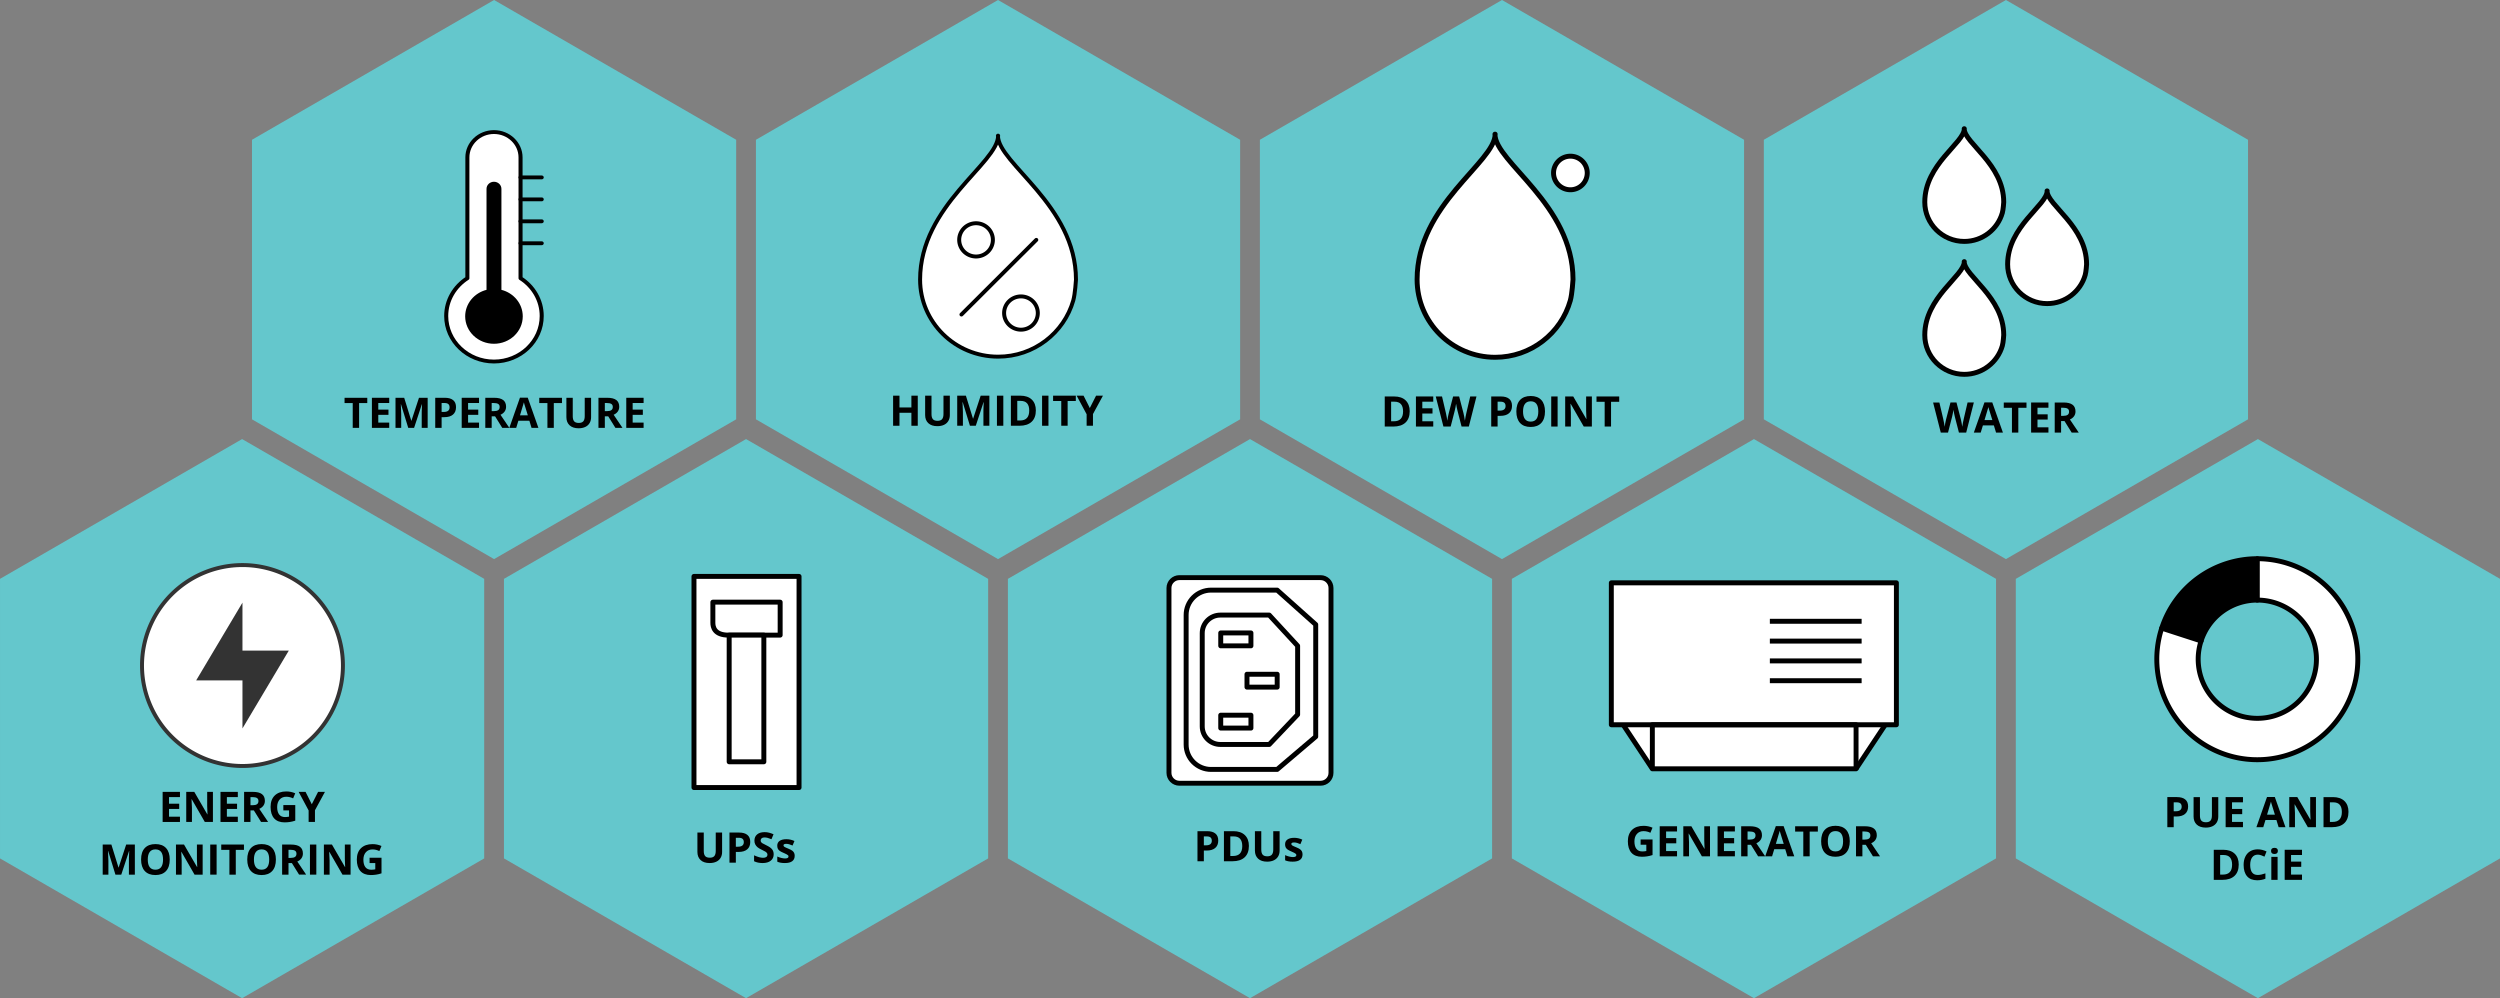 <?xml version="1.0" encoding="UTF-8" standalone="no"?>
<!-- Created with Inkscape (http://www.inkscape.org/) -->

<svg
   xmlns:dc="http://purl.org/dc/elements/1.1/"
   xmlns:cc="http://creativecommons.org/ns#"
   xmlns:rdf="http://www.w3.org/1999/02/22-rdf-syntax-ns#"
   xmlns:svg="http://www.w3.org/2000/svg"
   xmlns="http://www.w3.org/2000/svg"
   xmlns:xlink="http://www.w3.org/1999/xlink"
   xmlns:sodipodi="http://sodipodi.sourceforge.net/DTD/sodipodi-0.dtd"
   xmlns:inkscape="http://www.inkscape.org/namespaces/inkscape"
   width="1339.398mm"
   height="534.786mm"
   viewBox="0 0 1339.397 534.786"
   version="1.1"
   id="svg8"
   inkscape:version="0.92.5 (2060ec1f9f, 2020-04-08)"
   sodipodi:docname="popular-sensors.svg">
  <rect x="0" y="0" width="1339.397" height="534.786" fill="#808080" stroke="none"/>
  <defs
     id="defs2">
        
        
        
    
        
        
    
            
        
            
        
            
        
            
        </defs>
  <sodipodi:namedview
     id="base"
     pagecolor="#ffffff"
     bordercolor="#666666"
     borderopacity="1.0"
     inkscape:pageopacity="0.0"
     inkscape:pageshadow="2"
     inkscape:zoom="0.49497474"
     inkscape:cx="2189.2927"
     inkscape:cy="755.92119"
     inkscape:document-units="mm"
     inkscape:current-layer="layer1"
     showgrid="false"
     inkscape:window-width="2800"
     inkscape:window-height="1672"
     inkscape:window-x="80"
     inkscape:window-y="54"
     inkscape:window-maximized="1" />
  <g
     inkscape:label="Layer 1"
     inkscape:groupmode="layer"
     id="layer1"
     transform="translate(653.824,-126.201)">
    <a
       id="a3344"
       xlink:href="/monitoring/environmental/temperature">
      <g
         id="g3252">
        <path
           inkscape:connector-curvature="0"
           id="path1134"
           d="m -259.413,350.86 -129.706,74.886 -129.706,-74.886 V 201.088 l 129.706,-74.886 129.706,74.886 z"
           style="opacity:1;fill:#64c7cc;fill-opacity:1;stroke:none;stroke-width:2.117;stroke-linecap:round;stroke-linejoin:round;stroke-miterlimit:4;stroke-dasharray:none;stroke-dashoffset:0;stroke-opacity:1;paint-order:normal" />
        <g
           id="g3165"
           transform="translate(-1.250228e-5,-17.173)">
          <g
             style="stroke-width:0.694;stroke-miterlimit:1.5;stroke-dasharray:none"
             transform="matrix(3.124,0,0,2.977,-801.361,-2927.03)"
             id="g2954">
            <path
               id="path6631"
               style="clip-rule:evenodd;fill:#ffffff;fill-opacity:1;fill-rule:evenodd;stroke:#000000;stroke-width:0.694;stroke-linecap:round;stroke-linejoin:round;stroke-miterlimit:1.5;stroke-dasharray:none"
               d="m 127.382,1081.446 v -21.745 c 0,-2.517 2.043,-4.559 4.559,-4.559 2.516,0 4.559,2.043 4.559,4.559 v 21.745 c 2.189,1.471 3.63,3.97 3.63,6.802 0,4.52 -3.67,8.19 -8.19,8.19 -4.52,0 -8.19,-3.67 -8.19,-8.19 0,-2.833 1.441,-5.331 3.63,-6.802 z"
               inkscape:connector-curvature="0" />
            <path
               id="path6629"
               d="m 130.663,1083.536 v -18.173 c 0,-0.705 0.573,-1.278 1.278,-1.278 0.705,0 1.278,0.573 1.278,1.278 v 18.173 c 2.106,0.564 3.659,2.487 3.659,4.77 0,2.725 -2.212,4.937 -4.937,4.937 -2.725,0 -4.937,-2.212 -4.937,-4.937 0,-2.283 1.553,-4.206 3.659,-4.77 z"
               style="clip-rule:evenodd;fill-rule:evenodd;stroke-width:0.694;stroke-linecap:round;stroke-linejoin:round;stroke-miterlimit:1.5;stroke-dasharray:none"
               inkscape:connector-curvature="0" />
            <path
               id="path6633"
               style="clip-rule:evenodd;fill:none;fill-rule:evenodd;stroke:#000000;stroke-width:0.694;stroke-linecap:round;stroke-linejoin:round;stroke-miterlimit:1.5;stroke-dasharray:none"
               d="m 136.501,1063.304 h 3.63"
               inkscape:connector-curvature="0" />
            <path
               inkscape:connector-curvature="0"
               d="m 136.501,1067.254 h 3.63"
               style="clip-rule:evenodd;fill:none;fill-rule:evenodd;stroke:#000000;stroke-width:0.694;stroke-linecap:round;stroke-linejoin:round;stroke-miterlimit:1.5;stroke-dasharray:none"
               id="path6635" />
            <path
               inkscape:connector-curvature="0"
               d="m 136.501,1071.203 h 3.63"
               style="clip-rule:evenodd;fill:none;fill-rule:evenodd;stroke:#000000;stroke-width:0.694;stroke-linecap:round;stroke-linejoin:round;stroke-miterlimit:1.5;stroke-dasharray:none"
               id="path6639" />
            <path
               inkscape:connector-curvature="0"
               d="m 136.501,1075.153 h 3.63"
               style="clip-rule:evenodd;fill:none;fill-rule:evenodd;stroke:#000000;stroke-width:0.694;stroke-linecap:round;stroke-linejoin:round;stroke-miterlimit:1.5;stroke-dasharray:none"
               id="path6643" />
          </g>
          <g
             aria-label="TEMPERATURE"
             style="font-style:normal;font-variant:normal;font-weight:bold;font-stretch:normal;font-size:7.056px;line-height:1.25;font-family:'Open Sans';-inkscape-font-specification:'Open Sans Bold';letter-spacing:0px;word-spacing:0px;fill:#000000;fill-opacity:1;stroke:none;stroke-width:0.265"
             id="text3006">
            <path
               d="m -461.433,372.609 h -3.418 v -13.273 h -4.377 v -2.844 h 12.171 v 2.844 h -4.377 z"
               style="font-size:22.578px;stroke-width:0.265"
               id="path7159" />
            <path
               d="m -445.294,372.609 h -9.282 v -16.118 h 9.282 v 2.8 h -5.865 v 3.539 h 5.457 v 2.8 h -5.457 v 4.156 h 5.865 z"
               style="font-size:22.578px;stroke-width:0.265"
               id="path7161" />
            <path
               d="m -435.107,372.609 -3.881,-12.645 h -0.099 q 0.209,3.859 0.209,5.148 v 7.497 h -3.054 v -16.118 h 4.652 l 3.814,12.325 h 0.066 l 4.046,-12.325 h 4.652 v 16.118 h -3.186 v -7.629 q 0,-0.54 0.011,-1.246 0.022,-0.706 0.154,-3.748 h -0.099 l -4.156,12.623 z"
               style="font-size:22.578px;stroke-width:0.265"
               id="path7163" />
            <path
               d="m -417.226,364.076 h 1.124 q 1.576,0 2.359,-0.617 0.783,-0.628 0.783,-1.819 0,-1.202 -0.661,-1.775 -0.65,-0.573 -2.051,-0.573 h -1.554 z m 7.717,-2.558 q 0,2.602 -1.632,3.98 -1.621,1.378 -4.619,1.378 h -1.466 v 5.733 h -3.418 v -16.118 h 5.148 q 2.932,0 4.454,1.268 1.532,1.257 1.532,3.759 z"
               style="font-size:22.578px;stroke-width:0.265"
               id="path7165" />
            <path
               d="m -397.184,372.609 h -9.282 v -16.118 h 9.282 v 2.8 h -5.865 v 3.539 h 5.457 v 2.8 h -5.457 v 4.156 h 5.865 z"
               style="font-size:22.578px;stroke-width:0.265"
               id="path7167" />
            <path
               d="m -390.404,363.646 h 1.102 q 1.621,0 2.392,-0.54 0.772,-0.54 0.772,-1.698 0,-1.147 -0.794,-1.632 -0.783,-0.485 -2.436,-0.485 h -1.036 z m 0,2.778 v 6.185 h -3.418 v -16.118 h 4.696 q 3.285,0 4.862,1.202 1.576,1.191 1.576,3.627 0,1.422 -0.783,2.536 -0.783,1.102 -2.216,1.731 3.638,5.435 4.74,7.022 h -3.792 l -3.847,-6.185 z"
               style="font-size:22.578px;stroke-width:0.265"
               id="path7169" />
            <path
               d="m -369.049,372.609 -1.169,-3.836 h -5.876 l -1.169,3.836 h -3.682 l 5.689,-16.184 h 4.178 l 5.711,16.184 z m -1.984,-6.703 q -1.621,-5.214 -1.83,-5.898 -0.198,-0.684 -0.287,-1.08 -0.364,1.411 -2.084,6.978 z"
               style="font-size:22.578px;stroke-width:0.265"
               id="path7171" />
            <path
               d="m -357.121,372.609 h -3.418 v -13.273 h -4.377 v -2.844 h 12.171 v 2.844 h -4.377 z"
               style="font-size:22.578px;stroke-width:0.265"
               id="path7173" />
            <path
               d="m -337.145,356.491 v 10.429 q 0,1.786 -0.805,3.131 -0.794,1.345 -2.304,2.062 -1.51,0.717 -3.572,0.717 -3.109,0 -4.829,-1.587 -1.72,-1.599 -1.72,-4.366 v -10.385 h 3.407 v 9.867 q 0,1.863 0.75,2.734 0.75,0.871 2.48,0.871 1.676,0 2.425,-0.871 0.761,-0.882 0.761,-2.756 v -9.845 z"
               style="font-size:22.578px;stroke-width:0.265"
               id="path7175" />
            <path
               d="m -329.781,363.646 h 1.102 q 1.621,0 2.392,-0.54 0.772,-0.54 0.772,-1.698 0,-1.147 -0.794,-1.632 -0.783,-0.485 -2.436,-0.485 h -1.036 z m 0,2.778 v 6.185 h -3.418 v -16.118 h 4.696 q 3.285,0 4.862,1.202 1.576,1.191 1.576,3.627 0,1.422 -0.783,2.536 -0.783,1.102 -2.216,1.731 3.638,5.435 4.74,7.022 h -3.792 l -3.847,-6.185 z"
               style="font-size:22.578px;stroke-width:0.265"
               id="path7177" />
            <path
               d="m -309.011,372.609 h -9.282 v -16.118 h 9.282 v 2.8 h -5.865 v 3.539 h 5.457 v 2.8 h -5.457 v 4.156 h 5.865 z"
               style="font-size:22.578px;stroke-width:0.265"
               id="path7179" />
          </g>
        </g>
      </g>
    </a>
    <a
       id="a7061"
       xlink:href="/monitoring/environmental/humidity">
      <g
         id="g3263">
        <path
           id="path1134-6"
           d="M 10.583,350.86 -119.123,425.746 -248.829,350.86 V 201.088 l 129.706,-74.886 129.706,74.886 z"
           style="opacity:1;fill:#64c7cc;fill-opacity:1;stroke:none;stroke-width:2.117;stroke-linecap:round;stroke-linejoin:round;stroke-miterlimit:4;stroke-dasharray:none;stroke-dashoffset:0;stroke-opacity:1;paint-order:normal"
           inkscape:connector-curvature="0" />
        <g
           id="g3174"
           transform="translate(-5.7727162e-6,-18.306)">
          <g
             style="stroke-width:0.362"
             inkscape:transform-center-y="410.48738"
             inkscape:transform-center-x="-98.010013"
             transform="matrix(2.778,0,0,2.743,4.361,-2557.203)"
             id="g2960">
            <path
               inkscape:connector-curvature="0"
               d="m -29.417,1039.559 c 0,0 -0.159,2.784 -0.525,4.082 -1.781,6.326 -7.597,10.968 -14.489,10.968 -8.306,0 -15.05,-6.744 -15.05,-15.05 0.001,-14.534 15.057,-22.706 15.05,-28.115 h -0.036 c -0.007,5.408 15.049,13.581 15.05,28.115 z"
               style="clip-rule:evenodd;fill:#ffffff;fill-opacity:1;fill-rule:evenodd;stroke:#000000;stroke-width:0.767;stroke-linecap:round;stroke-linejoin:round;stroke-miterlimit:1.5;stroke-dasharray:none"
               id="path7326" />
            <path
               inkscape:connector-curvature="0"
               d="m -51.505,1046.38 14.436,-14.581"
               style="clip-rule:evenodd;fill:none;fill-rule:evenodd;stroke:#000000;stroke-width:0.767;stroke-linecap:round;stroke-linejoin:round;stroke-miterlimit:1.5;stroke-dasharray:none"
               id="path7316" />
            <path
               style="clip-rule:evenodd;fill:none;fill-rule:evenodd;stroke:#000000;stroke-width:0.767;stroke-linecap:round;stroke-linejoin:round;stroke-miterlimit:1.5;stroke-dasharray:none"
               d="m -45.442,1031.799 a 3.248,3.248 0 0 1 -3.248,3.248 3.248,3.248 0 0 1 -3.248,-3.248 3.248,3.248 0 0 1 3.248,-3.248 3.248,3.248 0 0 1 3.248,3.248 z"
               id="circle7318" />
            <path
               style="clip-rule:evenodd;fill:none;fill-rule:evenodd;stroke:#000000;stroke-width:0.767;stroke-linecap:round;stroke-linejoin:round;stroke-miterlimit:1.5;stroke-dasharray:none"
               d="m -36.78,1046.091 a 3.248,3.248 0 0 1 -3.248,3.248 3.248,3.248 0 0 1 -3.248,-3.248 3.248,3.248 0 0 1 3.248,-3.248 3.248,3.248 0 0 1 3.248,3.248 z"
               id="circle7322" />
          </g>
          <g
             aria-label="HUMIDITY"
             style="font-style:normal;font-variant:normal;font-weight:bold;font-stretch:normal;font-size:7.056px;line-height:1.25;font-family:'Open Sans';-inkscape-font-specification:'Open Sans Bold';letter-spacing:0px;word-spacing:0px;fill:#000000;fill-opacity:1;stroke:none;stroke-width:0.265"
             id="text3006-0">
            <path
               d="m -162.129,372.609 h -3.407 v -6.956 h -6.383 v 6.956 h -3.418 v -16.118 h 3.418 v 6.317 h 6.383 v -6.317 h 3.407 z"
               style="font-size:22.578px;stroke-width:0.265"
               id="path7184" />
            <path
               d="m -144.942,356.491 v 10.429 q 0,1.786 -0.805,3.131 -0.794,1.345 -2.304,2.062 -1.51,0.717 -3.572,0.717 -3.109,0 -4.829,-1.587 -1.72,-1.599 -1.72,-4.366 v -10.385 h 3.407 v 9.867 q 0,1.863 0.75,2.734 0.75,0.871 2.48,0.871 1.676,0 2.425,-0.871 0.761,-0.882 0.761,-2.756 v -9.845 z"
               style="font-size:22.578px;stroke-width:0.265"
               id="path7186" />
            <path
               d="m -134.171,372.609 -3.881,-12.645 h -0.099 q 0.209,3.859 0.209,5.148 v 7.497 h -3.054 v -16.118 h 4.652 l 3.814,12.325 h 0.066 l 4.046,-12.325 h 4.652 v 16.118 h -3.186 v -7.629 q 0,-0.54 0.011,-1.246 0.022,-0.706 0.154,-3.748 h -0.099 l -4.156,12.623 z"
               style="font-size:22.578px;stroke-width:0.265"
               id="path7188" />
            <path
               d="m -119.707,372.609 v -16.118 h 3.418 v 16.118 z"
               style="font-size:22.578px;stroke-width:0.265"
               id="path7190" />
            <path
               d="m -98.86,364.395 q 0,3.98 -2.271,6.096 -2.26,2.117 -6.537,2.117 h -4.564 v -16.118 h 5.06 q 3.947,0 6.13,2.084 2.183,2.084 2.183,5.821 z m -3.55,0.088 q 0,-5.192 -4.586,-5.192 h -1.819 v 10.495 h 1.466 q 4.939,0 4.939,-5.303 z"
               style="font-size:22.578px;stroke-width:0.265"
               id="path7192" />
            <path
               d="m -95.52,372.609 v -16.118 h 3.418 v 16.118 z"
               style="font-size:22.578px;stroke-width:0.265"
               id="path7194" />
            <path
               d="m -81.828,372.609 h -3.418 v -13.273 h -4.377 v -2.844 h 12.171 v 2.844 h -4.377 z"
               style="font-size:22.578px;stroke-width:0.265"
               id="path7196" />
            <path
               d="m -69.955,363.128 3.362,-6.637 h 3.682 l -5.347,9.845 v 6.273 h -3.395 v -6.163 l -5.347,-9.955 h 3.704 z"
               style="font-size:22.578px;stroke-width:0.265"
               id="path7198" />
          </g>
        </g>
      </g>
    </a>
    <a
       id="a7073"
       xlink:href="/monitoring/environmental/dewpoint">
      <g
         id="g3272">
        <path
           id="path1134-6-4"
           d="M 280.579,350.86 150.873,425.746 21.167,350.86 V 201.088 l 129.706,-74.886 129.706,74.886 z"
           style="opacity:1;fill:#64c7cc;fill-opacity:1;stroke:none;stroke-width:2.117;stroke-linecap:round;stroke-linejoin:round;stroke-miterlimit:4;stroke-dasharray:none;stroke-dashoffset:0;stroke-opacity:1;paint-order:normal"
           inkscape:connector-curvature="0" />
        <g
           id="g3181"
           transform="translate(1.9850276e-6,-17.879)">
          <g
             style="fill:#ffffff;fill-opacity:1;stroke-width:0.661"
             transform="matrix(1.516,0,0,1.511,498.747,-1312.633)"
             id="g2964">
            <path
               style="clip-rule:evenodd;fill:#ffffff;fill-opacity:1;fill-rule:evenodd;stroke:#000000;stroke-width:1.748px;stroke-linecap:round;stroke-linejoin:round;stroke-miterlimit:1.5"
               d="m -199.336,1025.404 a 5.953,5.953 0 0 1 -5.953,5.953 5.953,5.953 0 0 1 -5.953,-5.953 5.953,5.953 0 0 1 5.953,-5.953 5.953,5.953 0 0 1 5.953,5.953 z"
               id="circle1253" />
            <path
               id="path1257"
               style="clip-rule:evenodd;fill:#ffffff;fill-opacity:1;fill-rule:evenodd;stroke:#000000;stroke-width:1.748px;stroke-linecap:round;stroke-linejoin:round;stroke-miterlimit:1.5"
               d="m -204.364,1063.173 c 0,0 -0.292,5.101 -0.962,7.481 -3.264,11.594 -13.923,20.102 -26.555,20.102 -15.223,0 -27.583,-12.36 -27.583,-27.583 0.002,-26.637 27.596,-41.615 27.583,-51.528 h -0.066 c -0.013,9.912 27.581,24.891 27.583,51.528 z"
               inkscape:connector-curvature="0" />
          </g>
          <g
             aria-label="DEW POINT"
             style="font-style:normal;font-variant:normal;font-weight:bold;font-stretch:normal;font-size:7.056px;line-height:1.25;font-family:'Open Sans';-inkscape-font-specification:'Open Sans Bold';letter-spacing:0px;word-spacing:0px;fill:#000000;fill-opacity:1;stroke:none;stroke-width:0.265"
             id="text3006-0-3">
            <path
               d="m 101.435,364.395 q 0,3.98 -2.271,6.096 -2.26,2.117 -6.537,2.117 h -4.564 v -16.118 h 5.06 q 3.947,0 6.13,2.084 2.183,2.084 2.183,5.821 z m -3.55,0.088 q 0,-5.192 -4.586,-5.192 h -1.819 v 10.495 h 1.466 q 4.939,0 4.939,-5.303 z"
               style="font-size:22.578px;stroke-width:0.265"
               id="path7202" />
            <path
               d="m 114.057,372.609 h -9.282 v -16.118 h 9.282 v 2.8 h -5.865 v 3.539 h 5.457 v 2.8 h -5.457 v 4.156 h 5.865 z"
               style="font-size:22.578px;stroke-width:0.265"
               id="path7204" />
            <path
               d="m 133.118,372.609 h -3.892 l -2.183,-8.467 q -0.121,-0.452 -0.419,-1.863 -0.287,-1.422 -0.331,-1.907 -0.066,0.595 -0.331,1.918 -0.265,1.312 -0.408,1.874 l -2.172,8.445 h -3.881 l -4.112,-16.118 h 3.362 l 2.062,8.797 q 0.54,2.436 0.783,4.222 0.066,-0.628 0.298,-1.94 0.243,-1.323 0.452,-2.051 l 2.348,-9.029 h 3.23 l 2.348,9.029 q 0.154,0.606 0.386,1.852 0.232,1.246 0.353,2.139 0.11,-0.86 0.353,-2.139 0.243,-1.29 0.441,-2.084 l 2.051,-8.797 h 3.362 z"
               style="font-size:22.578px;stroke-width:0.265"
               id="path7206" />
            <path
               d="m 148.53,364.076 h 1.124 q 1.576,0 2.359,-0.617 0.783,-0.628 0.783,-1.819 0,-1.202 -0.661,-1.775 -0.65,-0.573 -2.051,-0.573 h -1.554 z m 7.717,-2.558 q 0,2.602 -1.632,3.98 -1.621,1.378 -4.619,1.378 h -1.466 v 5.733 h -3.418 v -16.118 h 5.148 q 2.932,0 4.454,1.268 1.532,1.257 1.532,3.759 z"
               style="font-size:22.578px;stroke-width:0.265"
               id="path7208" />
            <path
               d="m 173.919,364.528 q 0,4.002 -1.984,6.152 -1.984,2.15 -5.689,2.15 -3.704,0 -5.689,-2.15 -1.984,-2.15 -1.984,-6.174 0,-4.024 1.984,-6.141 1.995,-2.128 5.711,-2.128 3.715,0 5.678,2.139 1.973,2.139 1.973,6.152 z m -11.763,0 q 0,2.701 1.025,4.068 1.025,1.367 3.065,1.367 4.09,0 4.09,-5.435 0,-5.446 -4.068,-5.446 -2.039,0 -3.076,1.378 -1.036,1.367 -1.036,4.068 z"
               style="font-size:22.578px;stroke-width:0.265"
               id="path7210" />
            <path
               d="m 177.26,372.609 v -16.118 h 3.418 v 16.118 z"
               style="font-size:22.578px;stroke-width:0.265"
               id="path7212" />
            <path
               d="m 199.033,372.609 h -4.344 l -7.011,-12.193 h -0.099 q 0.209,3.23 0.209,4.608 v 7.585 h -3.054 v -16.118 h 4.311 l 7,12.072 h 0.077 q -0.165,-3.142 -0.165,-4.443 v -7.629 h 3.076 z"
               style="font-size:22.578px;stroke-width:0.265"
               id="path7214" />
            <path
               d="m 209.307,372.609 h -3.418 v -13.273 h -4.377 v -2.844 h 12.171 v 2.844 h -4.377 z"
               style="font-size:22.578px;stroke-width:0.265"
               id="path7216" />
          </g>
        </g>
      </g>
    </a>
    <a
       id="a7083"
       xlink:href="/monitoring/environmental/water">
      <g
         id="g3282">
        <path
           id="path1134-6-4-2"
           d="M 550.576,350.86 420.869,425.746 291.163,350.86 V 201.088 l 129.706,-74.886 129.706,74.886 z"
           style="opacity:1;fill:#64c7cc;fill-opacity:1;stroke:none;stroke-width:2.117;stroke-linecap:round;stroke-linejoin:round;stroke-miterlimit:4;stroke-dasharray:none;stroke-dashoffset:0;stroke-opacity:1;paint-order:normal"
           inkscape:connector-curvature="0" />
        <g
           id="g3189"
           transform="translate(1.85305e-8,-14.865)">
          <g
             style="fill:#ffffff;fill-opacity:1;stroke-width:0.633"
             transform="matrix(1.583,0,0,1.574,-82.607,-1410.74)"
             id="g2969">
            <path
               inkscape:connector-curvature="0"
               d="m 317.307,1054.697 c 0,0 -0.142,2.474 -0.467,3.628 -1.583,5.622 -6.752,9.749 -12.878,9.749 -7.383,0 -13.376,-5.994 -13.376,-13.376 0.001,-12.918 13.383,-20.181 13.376,-24.988 h -0.032 c -0.006,4.807 13.375,12.071 13.376,24.988 z"
               style="clip-rule:evenodd;fill:#ffffff;fill-opacity:1;fill-rule:evenodd;stroke:#000000;stroke-width:1.676px;stroke-linecap:round;stroke-linejoin:round;stroke-miterlimit:1.5"
               id="path1274" />
            <path
               inkscape:connector-curvature="0"
               d="m 345.35,1075.864 c 0,0 -0.142,2.474 -0.467,3.628 -1.583,5.622 -6.752,9.749 -12.878,9.749 -7.383,0 -13.376,-5.994 -13.376,-13.376 10e-4,-12.918 13.383,-20.181 13.376,-24.988 h -0.032 c -0.006,4.807 13.375,12.071 13.376,24.988 z"
               style="clip-rule:evenodd;fill:#ffffff;fill-opacity:1;fill-rule:evenodd;stroke:#000000;stroke-width:1.676px;stroke-linecap:round;stroke-linejoin:round;stroke-miterlimit:1.5"
               id="path1278" />
            <path
               inkscape:connector-curvature="0"
               d="m 317.307,1099.941 c 0,0 -0.142,2.474 -0.467,3.628 -1.583,5.622 -6.752,9.749 -12.878,9.749 -7.383,0 -13.376,-5.994 -13.376,-13.376 0.001,-12.918 13.383,-20.181 13.376,-24.988 h -0.032 c -0.006,4.807 13.375,12.071 13.376,24.988 z"
               style="clip-rule:evenodd;fill:#ffffff;fill-opacity:1;fill-rule:evenodd;stroke:#000000;stroke-width:1.676px;stroke-linecap:round;stroke-linejoin:round;stroke-miterlimit:1.5"
               id="path1282" />
          </g>
          <g
             aria-label="WATER"
             style="font-style:normal;font-variant:normal;font-weight:bold;font-stretch:normal;font-size:7.056px;line-height:1.25;font-family:'Open Sans';-inkscape-font-specification:'Open Sans Bold';letter-spacing:0px;word-spacing:0px;fill:#000000;fill-opacity:1;stroke:none;stroke-width:0.265"
             id="text3006-0-3-0">
            <path
               d="m 399.581,372.829 h -3.892 l -2.183,-8.467 q -0.121,-0.452 -0.419,-1.863 -0.287,-1.422 -0.331,-1.907 -0.066,0.595 -0.331,1.918 -0.265,1.312 -0.408,1.874 l -2.172,8.445 h -3.881 l -4.112,-16.118 h 3.362 l 2.062,8.797 q 0.54,2.436 0.783,4.222 0.066,-0.628 0.298,-1.94 0.243,-1.323 0.452,-2.051 l 2.348,-9.029 h 3.23 l 2.348,9.029 q 0.154,0.606 0.386,1.852 0.232,1.246 0.353,2.139 0.11,-0.86 0.353,-2.139 0.243,-1.29 0.441,-2.084 l 2.051,-8.797 h 3.362 z"
               style="font-size:22.578px;stroke-width:0.265"
               id="path7219" />
            <path
               d="m 415.578,372.829 -1.169,-3.836 h -5.876 l -1.169,3.836 h -3.682 l 5.689,-16.184 h 4.178 l 5.711,16.184 z m -1.984,-6.703 q -1.621,-5.214 -1.83,-5.898 -0.198,-0.684 -0.287,-1.08 -0.364,1.411 -2.084,6.978 z"
               style="font-size:22.578px;stroke-width:0.265"
               id="path7221" />
            <path
               d="m 427.506,372.829 h -3.418 v -13.273 h -4.377 v -2.844 h 12.171 v 2.844 h -4.377 z"
               style="font-size:22.578px;stroke-width:0.265"
               id="path7223" />
            <path
               d="m 443.645,372.829 h -9.282 v -16.118 h 9.282 v 2.8 h -5.865 v 3.539 h 5.457 v 2.8 h -5.457 v 4.156 h 5.865 z"
               style="font-size:22.578px;stroke-width:0.265"
               id="path7225" />
            <path
               d="m 450.425,363.866 h 1.102 q 1.621,0 2.392,-0.54 0.772,-0.54 0.772,-1.698 0,-1.147 -0.794,-1.632 -0.783,-0.485 -2.436,-0.485 h -1.036 z m 0,2.778 v 6.185 h -3.418 v -16.118 h 4.696 q 3.285,0 4.862,1.202 1.576,1.191 1.576,3.627 0,1.422 -0.783,2.536 -0.783,1.102 -2.216,1.731 3.638,5.435 4.74,7.022 h -3.792 l -3.847,-6.185 z"
               style="font-size:22.578px;stroke-width:0.265"
               id="path7227" />
          </g>
        </g>
      </g>
    </a>
    <a
       id="a7094"
       xlink:href="/monitoring/power/energy-monitoring">
      <g
         id="g3342">
        <path
           id="path1134-3"
           d="m -394.411,586.101 -129.706,74.886 -129.706,-74.886 V 436.329 l 129.706,-74.886 129.706,74.886 z"
           style="opacity:1;fill:#64c7cc;fill-opacity:1;stroke:none;stroke-width:2.117;stroke-linecap:round;stroke-linejoin:round;stroke-miterlimit:4;stroke-dasharray:none;stroke-dashoffset:0;stroke-opacity:1;paint-order:normal"
           inkscape:connector-curvature="0" />
        <g
           id="g3197"
           transform="translate(8.9077863e-6,-28.929)">
          <g
             style="stroke-width:0.262"
             transform="matrix(3.81,0,0,3.81,-2089.748,-3285.652)"
             id="g2973">
            <path
               style="opacity:1;fill:#ffffff;fill-opacity:1;stroke:#333333;stroke-width:0.556;stroke-linecap:round;stroke-linejoin:round;stroke-miterlimit:4;stroke-dasharray:none;stroke-dashoffset:0;stroke-opacity:1;paint-order:normal"
               d="m 425.104,996.678 a 14.126,14.126 0 0 1 -14.126,14.126 14.126,14.126 0 0 1 -14.126,-14.126 14.126,14.126 0 0 1 14.126,-14.126 14.126,14.126 0 0 1 14.126,14.126 z"
               id="path825-7" />
            <path
               inkscape:connector-curvature="0"
               id="path896"
               d="m 410.978,987.833 -6.513,10.94 h 6.513 v 6.75 l 6.513,-10.94 h -6.513 z"
               style="clip-rule:evenodd;fill:#333333;fill-opacity:1;fill-rule:evenodd;stroke:none;stroke-width:0.278;stroke-linecap:butt;stroke-linejoin:round;stroke-miterlimit:4;stroke-dasharray:none;stroke-opacity:1" />
          </g>
          <g
             aria-label="ENERGY
MONITORING"
             style="font-style:normal;font-variant:normal;font-weight:bold;font-stretch:normal;font-size:7.056px;line-height:1.25;font-family:'Open Sans';-inkscape-font-specification:'Open Sans Bold';letter-spacing:0px;word-spacing:0px;fill:#000000;fill-opacity:1;stroke:none;stroke-width:0.265"
             id="text3006-2">
            <path
               d="m -557.411,595.503 h -9.282 v -16.118 h 9.282 v 2.8 h -5.865 v 3.539 h 5.457 v 2.8 h -5.457 v 4.156 h 5.865 z"
               style="font-size:22.578px;text-align:center;text-anchor:middle;stroke-width:0.265"
               id="path7231" />
            <path
               d="m -539.75,595.503 h -4.344 l -7.011,-12.193 h -0.099 q 0.209,3.23 0.209,4.608 v 7.585 h -3.054 v -16.118 h 4.311 l 7,12.072 h 0.077 q -0.165,-3.142 -0.165,-4.443 v -7.629 h 3.076 z"
               style="font-size:22.578px;text-align:center;text-anchor:middle;stroke-width:0.265"
               id="path7233" />
            <path
               d="m -526.41,595.503 h -9.282 v -16.118 h 9.282 v 2.8 h -5.865 v 3.539 h 5.457 v 2.8 h -5.457 v 4.156 h 5.865 z"
               style="font-size:22.578px;text-align:center;text-anchor:middle;stroke-width:0.265"
               id="path7235" />
            <path
               d="m -519.63,586.54 h 1.102 q 1.621,0 2.392,-0.54 0.772,-0.54 0.772,-1.698 0,-1.147 -0.794,-1.632 -0.783,-0.485 -2.436,-0.485 h -1.036 z m 0,2.778 v 6.185 h -3.418 v -16.118 h 4.696 q 3.285,0 4.862,1.202 1.576,1.191 1.576,3.627 0,1.422 -0.783,2.536 -0.783,1.102 -2.216,1.731 3.638,5.435 4.74,7.022 h -3.792 l -3.847,-6.185 z"
               style="font-size:22.578px;text-align:center;text-anchor:middle;stroke-width:0.265"
               id="path7237" />
            <path
               d="m -502.025,586.452 h 6.394 v 8.356 q -1.554,0.507 -2.932,0.706 -1.367,0.209 -2.8,0.209 -3.649,0 -5.578,-2.139 -1.918,-2.15 -1.918,-6.163 0,-3.903 2.227,-6.085 2.238,-2.183 6.196,-2.183 2.48,0 4.785,0.992 l -1.135,2.734 q -1.764,-0.882 -3.671,-0.882 -2.216,0 -3.55,1.488 -1.334,1.488 -1.334,4.002 0,2.624 1.069,4.013 1.08,1.378 3.131,1.378 1.069,0 2.172,-0.22 v -3.362 h -3.054 z"
               style="font-size:22.578px;text-align:center;text-anchor:middle;stroke-width:0.265"
               id="path7239" />
            <path
               d="m -486.778,586.022 3.362,-6.637 h 3.682 l -5.347,9.845 v 6.273 h -3.395 v -6.163 l -5.347,-9.955 h 3.704 z"
               style="font-size:22.578px;text-align:center;text-anchor:middle;stroke-width:0.265"
               id="path7241" />
            <path
               d="m -591.983,623.725 -3.881,-12.645 h -0.099 q 0.209,3.858 0.209,5.148 v 7.497 h -3.054 v -16.118 h 4.652 l 3.814,12.325 h 0.066 l 4.046,-12.325 h 4.652 v 16.118 h -3.186 v -7.629 q 0,-0.54 0.011,-1.246 0.022,-0.706 0.154,-3.748 h -0.099 l -4.156,12.623 z"
               style="font-size:22.578px;text-align:center;text-anchor:middle;stroke-width:0.265"
               id="path7243" />
            <path
               d="m -562.89,615.644 q 0,4.002 -1.984,6.152 -1.984,2.15 -5.689,2.15 -3.704,0 -5.689,-2.15 -1.984,-2.15 -1.984,-6.174 0,-4.024 1.984,-6.141 1.995,-2.128 5.711,-2.128 3.715,0 5.678,2.139 1.973,2.139 1.973,6.152 z m -11.763,0 q 0,2.701 1.025,4.068 1.025,1.367 3.065,1.367 4.09,0 4.09,-5.435 0,-5.446 -4.068,-5.446 -2.039,0 -3.076,1.378 -1.036,1.367 -1.036,4.068 z"
               style="font-size:22.578px;text-align:center;text-anchor:middle;stroke-width:0.265"
               id="path7245" />
            <path
               d="m -545.251,623.725 h -4.344 l -7.011,-12.193 h -0.099 q 0.209,3.23 0.209,4.608 v 7.585 h -3.054 v -16.118 h 4.311 l 7,12.072 h 0.077 q -0.165,-3.142 -0.165,-4.443 v -7.629 h 3.076 z"
               style="font-size:22.578px;text-align:center;text-anchor:middle;stroke-width:0.265"
               id="path7247" />
            <path
               d="m -541.194,623.725 v -16.118 h 3.418 v 16.118 z"
               style="font-size:22.578px;text-align:center;text-anchor:middle;stroke-width:0.265"
               id="path7249" />
            <path
               d="m -527.502,623.725 h -3.418 v -13.273 h -4.377 v -2.844 h 12.171 v 2.844 h -4.377 z"
               style="font-size:22.578px;text-align:center;text-anchor:middle;stroke-width:0.265"
               id="path7251" />
            <path
               d="m -506.015,615.644 q 0,4.002 -1.984,6.152 -1.984,2.15 -5.689,2.15 -3.704,0 -5.689,-2.15 -1.984,-2.15 -1.984,-6.174 0,-4.024 1.984,-6.141 1.995,-2.128 5.711,-2.128 3.715,0 5.678,2.139 1.973,2.139 1.973,6.152 z m -11.763,0 q 0,2.701 1.025,4.068 1.025,1.367 3.065,1.367 4.09,0 4.09,-5.435 0,-5.446 -4.068,-5.446 -2.039,0 -3.076,1.378 -1.036,1.367 -1.036,4.068 z"
               style="font-size:22.578px;text-align:center;text-anchor:middle;stroke-width:0.265"
               id="path7253" />
            <path
               d="m -499.258,614.762 h 1.102 q 1.621,0 2.392,-0.54 0.772,-0.54 0.772,-1.698 0,-1.147 -0.794,-1.632 -0.783,-0.485 -2.436,-0.485 h -1.036 z m 0,2.778 v 6.185 h -3.418 v -16.118 h 4.696 q 3.285,0 4.862,1.202 1.576,1.191 1.576,3.627 0,1.422 -0.783,2.536 -0.783,1.102 -2.216,1.731 3.638,5.435 4.74,7.022 h -3.792 l -3.847,-6.185 z"
               style="font-size:22.578px;text-align:center;text-anchor:middle;stroke-width:0.265"
               id="path7255" />
            <path
               d="m -487.77,623.725 v -16.118 h 3.418 v 16.118 z"
               style="font-size:22.578px;text-align:center;text-anchor:middle;stroke-width:0.265"
               id="path7257" />
            <path
               d="m -465.997,623.725 h -4.344 l -7.011,-12.193 h -0.099 q 0.209,3.23 0.209,4.608 v 7.585 h -3.054 v -16.118 h 4.311 l 7,12.072 h 0.077 q -0.165,-3.142 -0.165,-4.443 v -7.629 h 3.076 z"
               style="font-size:22.578px;text-align:center;text-anchor:middle;stroke-width:0.265"
               id="path7259" />
            <path
               d="m -455.822,614.674 h 6.394 v 8.356 q -1.554,0.507 -2.932,0.706 -1.367,0.209 -2.8,0.209 -3.649,0 -5.578,-2.139 -1.918,-2.15 -1.918,-6.163 0,-3.903 2.227,-6.085 2.238,-2.183 6.196,-2.183 2.48,0 4.785,0.992 l -1.135,2.734 q -1.764,-0.882 -3.671,-0.882 -2.216,0 -3.55,1.488 -1.334,1.488 -1.334,4.002 0,2.624 1.069,4.013 1.08,1.378 3.131,1.378 1.069,0 2.172,-0.22 v -3.362 h -3.054 z"
               style="font-size:22.578px;text-align:center;text-anchor:middle;stroke-width:0.265"
               id="path7261" />
          </g>
        </g>
      </g>
    </a>
    <a
       id="a7116"
       xlink:href="/monitoring/power/pdu">
      <g
         id="g3322">
        <path
           id="path1134-6-4-7"
           d="M 145.581,586.101 15.875,660.987 -113.831,586.101 V 436.329 L 15.875,361.443 145.581,436.329 Z"
           style="opacity:1;fill:#64c7cc;fill-opacity:1;stroke:none;stroke-width:2.117;stroke-linecap:round;stroke-linejoin:round;stroke-miterlimit:4;stroke-dasharray:none;stroke-dashoffset:0;stroke-opacity:1;paint-order:normal"
           inkscape:connector-curvature="0" />
        <g
           id="g3217"
           transform="translate(2.2605345e-5,-20.225)">
          <g
             style="stroke-width:0.644"
             transform="matrix(1.556,0,0,1.551,-1313.965,-1124.411)"
             id="g2987">
            <path
               style="clip-rule:evenodd;fill:#ffffff;fill-opacity:1;fill-rule:evenodd;stroke:none;stroke-width:0.17px;stroke-linecap:butt;stroke-linejoin:miter;stroke-miterlimit:1.5;stroke-opacity:1"
               d="m 829.996,1018.845 h 49.836 l 2.708,3.642 v 64.902 l -2.871,2.941 -49.836,-0.082 -3.186,-3.268 0.082,-64.95 z"
               id="path822"
               inkscape:connector-curvature="0" />
            <path
               style="clip-rule:evenodd;fill:none;fill-rule:evenodd;stroke:#000000;stroke-width:1.703;stroke-linecap:round;stroke-linejoin:round;stroke-miterlimit:1.5;stroke-dasharray:none"
               d="m 853.615,1052.268 h 10.397 v 4.456 h -10.397 z"
               id="rect1095" />
            <path
               style="clip-rule:evenodd;fill:none;fill-rule:evenodd;stroke:#000000;stroke-width:1.703;stroke-linecap:round;stroke-linejoin:round;stroke-miterlimit:1.5;stroke-dasharray:none"
               d="m 844.576,1038 h 10.397 v 4.456 h -10.397 z"
               id="rect1097" />
            <path
               style="clip-rule:evenodd;fill:none;fill-rule:evenodd;stroke:#000000;stroke-width:1.703;stroke-linecap:round;stroke-linejoin:round;stroke-miterlimit:1.5;stroke-dasharray:none"
               d="m 844.576,1066.412 h 10.397 v 4.456 h -10.397 z"
               id="rect1101" />
            <path
               id="path1105"
               style="clip-rule:evenodd;fill:none;fill-rule:evenodd;stroke:#000000;stroke-width:1.703;stroke-linecap:round;stroke-linejoin:round;stroke-miterlimit:1.5;stroke-dasharray:none"
               d="m 877.282,1035.102 -13.27,-11.89 h -22.772 c -2.275,0 -4.456,0.903 -6.064,2.512 -1.608,1.608 -2.512,3.79 -2.512,6.066 0,11.814 0,32.967 0,44.781 0,2.275 0.904,4.456 2.512,6.064 1.608,1.609 3.79,2.514 6.064,2.514 9.281,0 22.772,0 22.772,0 l 13.27,-11.319 z"
               inkscape:connector-curvature="0" />
            <path
               id="path1107"
               style="clip-rule:evenodd;fill:none;fill-rule:evenodd;stroke:#000000;stroke-width:1.703;stroke-linecap:round;stroke-linejoin:round;stroke-miterlimit:1.5;stroke-dasharray:none"
               d="m 871.053,1042.457 -9.769,-10.622 h -16.837 c -3.447,0 -6.241,2.794 -6.241,6.24 0,8.516 0,23.691 0,32.207 0,3.446 2.794,6.241 6.241,6.241 6.835,0 16.837,0 16.837,0 l 9.769,-10.314 z"
               inkscape:connector-curvature="0" />
            <path
               id="path1111"
               style="clip-rule:evenodd;fill:none;fill-rule:evenodd;stroke:#000000;stroke-width:1.703;stroke-linecap:round;stroke-linejoin:round;stroke-miterlimit:1.5;stroke-dasharray:none"
               d="m 882.54,1022.488 c 0,-1.982 -1.609,-3.591 -3.59,-3.591 h -48.608 c -1.982,0 -3.59,1.609 -3.59,3.591 v 63.84 c 0,1.982 1.609,3.59 3.59,3.59 h 48.608 c 1.982,0 3.59,-1.609 3.59,-3.59 z"
               inkscape:connector-curvature="0" />
          </g>
          <g
             aria-label="PDUs"
             style="font-style:normal;font-variant:normal;font-weight:bold;font-stretch:normal;font-size:7.056px;line-height:1.25;font-family:'Open Sans';-inkscape-font-specification:'Open Sans Bold';letter-spacing:0px;word-spacing:0px;fill:#000000;fill-opacity:1;stroke:none;stroke-width:0.265"
             id="text3006-1">
            <path
               d="m -8.853,599.317 h 1.124 q 1.576,0 2.359,-0.617 0.783,-0.628 0.783,-1.819 0,-1.202 -0.661,-1.775 -0.65,-0.573 -2.051,-0.573 h -1.554 z m 7.717,-2.558 q 0,2.602 -1.632,3.98 -1.621,1.378 -4.619,1.378 h -1.466 v 5.733 H -12.27 V 591.732 h 5.148 q 2.932,0 4.454,1.268 1.532,1.257 1.532,3.759 z"
               style="font-size:22.578px;stroke-width:0.265"
               id="path7267" />
            <path
               d="m 15.28,599.637 q 0,3.98 -2.271,6.096 -2.26,2.117 -6.537,2.117 H 1.907 V 591.732 h 5.06 q 3.947,0 6.13,2.084 2.183,2.084 2.183,5.821 z m -3.55,0.088 q 0,-5.192 -4.586,-5.192 H 5.325 v 10.495 H 6.791 q 4.939,0 4.939,-5.303 z"
               style="font-size:22.578px;stroke-width:0.265"
               id="path7269" />
            <path
               d="m 31.739,591.732 v 10.429 q 0,1.786 -0.805,3.131 -0.794,1.345 -2.304,2.062 -1.51,0.717 -3.572,0.717 -3.109,0 -4.829,-1.587 -1.72,-1.599 -1.72,-4.366 V 591.732 h 3.407 v 9.867 q 0,1.863 0.75,2.734 0.75,0.871 2.48,0.871 1.676,0 2.425,-0.871 0.761,-0.882 0.761,-2.756 v -9.845 z"
               style="font-size:22.578px;stroke-width:0.265"
               id="path7271" />
            <path
               d="m 44.02,604.19 q 0,1.896 -1.323,2.888 -1.312,0.992 -3.936,0.992 -1.345,0 -2.293,-0.187 -0.948,-0.176 -1.775,-0.529 v -2.778 q 0.937,0.441 2.106,0.739 1.18,0.298 2.073,0.298 1.83,0 1.83,-1.058 0,-0.397 -0.243,-0.639 -0.243,-0.254 -0.838,-0.562 -0.595,-0.32 -1.587,-0.739 -1.422,-0.595 -2.095,-1.102 -0.661,-0.507 -0.97,-1.158 -0.298,-0.661 -0.298,-1.621 0,-1.643 1.268,-2.536 1.279,-0.904 3.616,-0.904 2.227,0 4.333,0.97 l -1.014,2.425 q -0.926,-0.397 -1.731,-0.65 -0.805,-0.254 -1.643,-0.254 -1.488,0 -1.488,0.805 0,0.452 0.474,0.783 0.485,0.331 2.106,0.981 1.444,0.584 2.117,1.091 0.672,0.507 0.992,1.169 0.32,0.661 0.32,1.576 z"
               style="font-size:22.578px;stroke-width:0.265"
               id="path7273" />
          </g>
        </g>
      </g>
    </a>
    <a
       id="a7105"
       xlink:href="/monitoring/power/ups">
      <g
         id="g3332">
        <path
           id="path1134-6-8"
           d="M -124.415,586.101 -254.121,660.987 -383.828,586.101 V 436.329 l 129.706,-74.886 129.706,74.886 z"
           style="opacity:1;fill:#64c7cc;fill-opacity:1;stroke:none;stroke-width:2.117;stroke-linecap:round;stroke-linejoin:round;stroke-miterlimit:4;stroke-dasharray:none;stroke-dashoffset:0;stroke-opacity:1;paint-order:normal"
           inkscape:connector-curvature="0" />
        <g
           id="g3205"
           transform="translate(-2.4456056e-6,-19.484)">
          <g
             style="stroke-width:0.836"
             transform="matrix(1.2,0,0,1.194,-884.319,-682.8)"
             id="g2978">
            <path
               transform="rotate(90)"
               style="clip-rule:evenodd;opacity:1;fill:#ffffff;fill-opacity:1;fill-rule:evenodd;stroke:#000000;stroke-width:2.211;stroke-linecap:butt;stroke-linejoin:round;stroke-miterlimit:1.5;stroke-dasharray:none;stroke-dashoffset:0;stroke-opacity:1"
               d="m 952.514,-548.824 h 94.742 v 46.909 h -94.742 z"
               id="rect24110" />
            <path
               inkscape:connector-curvature="0"
               id="rect24310"
               d="m 510.349,964.068 h 30.04 v 14.789 h -23.084 c -6.356,0 -6.956,-3.699 -6.956,-5.548 z"
               style="clip-rule:evenodd;opacity:1;fill:#ffffff;fill-opacity:1;fill-rule:evenodd;stroke:#000000;stroke-width:2.211;stroke-linecap:round;stroke-linejoin:round;stroke-miterlimit:1.5;stroke-dasharray:none;stroke-dashoffset:0;stroke-opacity:1" />
            <path
               style="clip-rule:evenodd;opacity:1;fill:#ffffff;fill-opacity:1;fill-rule:evenodd;stroke:#000000;stroke-width:2.211;stroke-linecap:round;stroke-linejoin:round;stroke-miterlimit:1.5;stroke-dasharray:none;stroke-dashoffset:0;stroke-opacity:1"
               d="m 517.628,978.857 h 15.482 v 56.845 h -15.482 z"
               id="rect24312" />
          </g>
          <g
             aria-label="UPSs"
             style="font-style:normal;font-variant:normal;font-weight:bold;font-stretch:normal;font-size:7.056px;line-height:1.25;font-family:'Open Sans';-inkscape-font-specification:'Open Sans Bold';letter-spacing:0px;word-spacing:0px;fill:#000000;fill-opacity:1;stroke:none;stroke-width:0.265"
             id="text3006-1-7">
            <path
               d="m -266.953,591.732 v 10.429 q 0,1.786 -0.805,3.131 -0.794,1.345 -2.304,2.062 -1.51,0.717 -3.572,0.717 -3.109,0 -4.829,-1.587 -1.72,-1.599 -1.72,-4.366 v -10.385 h 3.407 v 9.867 q 0,1.863 0.75,2.734 0.75,0.871 2.48,0.871 1.676,0 2.425,-0.871 0.761,-0.882 0.761,-2.756 v -9.845 z"
               style="font-size:22.578px;stroke-width:0.265"
               id="path7278" />
            <path
               d="m -259.589,599.317 h 1.124 q 1.576,0 2.359,-0.617 0.783,-0.628 0.783,-1.819 0,-1.202 -0.661,-1.775 -0.65,-0.573 -2.051,-0.573 h -1.554 z m 7.717,-2.558 q 0,2.602 -1.632,3.98 -1.621,1.378 -4.619,1.378 h -1.466 v 5.733 h -3.418 v -16.118 h 5.148 q 2.932,0 4.454,1.268 1.532,1.257 1.532,3.759 z"
               style="font-size:22.578px;stroke-width:0.265"
               id="path7280" />
            <path
               d="m -239.316,603.374 q 0,2.183 -1.576,3.44 -1.565,1.257 -4.366,1.257 -2.58,0 -4.564,-0.97 v -3.175 q 1.632,0.728 2.756,1.025 1.136,0.298 2.073,0.298 1.124,0 1.72,-0.43 0.606,-0.43 0.606,-1.279 0,-0.474 -0.265,-0.838 -0.265,-0.375 -0.783,-0.717 -0.507,-0.342 -2.084,-1.091 -1.477,-0.695 -2.216,-1.334 -0.739,-0.639 -1.18,-1.488 -0.441,-0.849 -0.441,-1.984 0,-2.139 1.444,-3.362 1.455,-1.224 4.013,-1.224 1.257,0 2.392,0.298 1.147,0.298 2.392,0.838 l -1.102,2.657 q -1.29,-0.529 -2.139,-0.739 -0.838,-0.209 -1.654,-0.209 -0.97,0 -1.488,0.452 -0.518,0.452 -0.518,1.18 0,0.452 0.209,0.794 0.209,0.331 0.661,0.65 0.463,0.309 2.172,1.124 2.26,1.08 3.098,2.172 0.838,1.08 0.838,2.657 z"
               style="font-size:22.578px;stroke-width:0.265"
               id="path7282" />
            <path
               d="m -228.06,604.19 q 0,1.896 -1.323,2.888 -1.312,0.992 -3.936,0.992 -1.345,0 -2.293,-0.187 -0.948,-0.176 -1.775,-0.529 v -2.778 q 0.937,0.441 2.106,0.739 1.18,0.298 2.073,0.298 1.83,0 1.83,-1.058 0,-0.397 -0.243,-0.639 -0.243,-0.254 -0.838,-0.562 -0.595,-0.32 -1.587,-0.739 -1.422,-0.595 -2.095,-1.102 -0.661,-0.507 -0.97,-1.158 -0.298,-0.661 -0.298,-1.621 0,-1.643 1.268,-2.536 1.279,-0.904 3.616,-0.904 2.227,0 4.333,0.97 l -1.014,2.425 q -0.926,-0.397 -1.731,-0.65 -0.805,-0.254 -1.643,-0.254 -1.488,0 -1.488,0.805 0,0.452 0.474,0.783 0.485,0.331 2.106,0.981 1.444,0.584 2.117,1.091 0.672,0.507 0.992,1.169 0.32,0.661 0.32,1.576 z"
               style="font-size:22.578px;stroke-width:0.265"
               id="path7284" />
          </g>
        </g>
      </g>
    </a>
    <a
       id="a7131"
       xlink:href="/monitoring/power/generator">
      <g
         id="g3308">
        <path
           id="path1134-6-4-2-1"
           d="M 415.578,586.101 285.871,660.987 156.165,586.101 V 436.329 l 129.706,-74.886 129.706,74.886 z"
           style="opacity:1;fill:#64c7cc;fill-opacity:1;stroke:none;stroke-width:2.117;stroke-linecap:round;stroke-linejoin:round;stroke-miterlimit:4;stroke-dasharray:none;stroke-dashoffset:0;stroke-opacity:1;paint-order:normal"
           inkscape:connector-curvature="0" />
        <g
           id="g3231"
           transform="translate(6.5699453e-7,-22.854)">
          <g
             style="stroke-width:0.619"
             transform="matrix(1.612,0,0,1.621,-788.558,-1217.127)"
             id="g2998">
            <path
               style="clip-rule:evenodd;fill:#ffffff;fill-opacity:1;fill-rule:evenodd;stroke:none;stroke-width:0.164px;stroke-linecap:butt;stroke-linejoin:miter;stroke-miterlimit:1.5;stroke-opacity:1"
               d="m 619.117,1035.434 h 94.742 v 46.909 h -3.697 l -9.705,14.558 h -67.706 l -9.705,-14.558 h -3.928 v -46.909"
               id="path825"
               inkscape:connector-curvature="0" />
            <path
               style="clip-rule:evenodd;opacity:1;fill:none;fill-opacity:1;fill-rule:evenodd;stroke:#000000;stroke-width:1.637;stroke-linecap:butt;stroke-linejoin:round;stroke-miterlimit:1.5;stroke-dasharray:none;stroke-dashoffset:0;stroke-opacity:1"
               d="m 619.117,1035.434 h 94.742 v 46.909 h -94.742 z"
               id="rect24110-5" />
            <path
               style="clip-rule:evenodd;opacity:1;fill:none;fill-opacity:1;fill-rule:evenodd;stroke:#000000;stroke-width:1.637;stroke-linecap:butt;stroke-linejoin:round;stroke-miterlimit:1.5;stroke-dasharray:none;stroke-dashoffset:0;stroke-opacity:1"
               d="m 632.75,1082.343 h 67.706 v 14.558 h -67.706 z"
               id="rect24112" />
            <path
               inkscape:connector-curvature="0"
               style="clip-rule:evenodd;fill:none;fill-rule:evenodd;stroke:#000000;stroke-width:1.637;stroke-linecap:butt;stroke-linejoin:miter;stroke-miterlimit:1.5;stroke-dasharray:none;stroke-opacity:1"
               d="m 632.75,1096.901 -9.705,-14.558"
               id="path24114" />
            <path
               inkscape:connector-curvature="0"
               style="clip-rule:evenodd;fill:none;fill-rule:evenodd;stroke:#000000;stroke-width:1.637;stroke-linecap:butt;stroke-linejoin:miter;stroke-miterlimit:1.5;stroke-dasharray:none;stroke-opacity:1"
               d="m 700.456,1096.901 9.705,-14.558"
               id="path24114-3" />
            <path
               inkscape:connector-curvature="0"
               style="clip-rule:evenodd;fill:none;fill-rule:evenodd;stroke:#000000;stroke-width:1.637;stroke-linecap:butt;stroke-linejoin:miter;stroke-miterlimit:1.5;stroke-dasharray:none;stroke-opacity:1"
               d="m 671.803,1048.144 h 30.502"
               id="path24131" />
            <path
               inkscape:connector-curvature="0"
               style="clip-rule:evenodd;fill:none;fill-rule:evenodd;stroke:#000000;stroke-width:1.637;stroke-linecap:butt;stroke-linejoin:miter;stroke-miterlimit:1.5;stroke-dasharray:none;stroke-opacity:1"
               d="m 671.803,1054.691 h 30.502"
               id="path24131-6" />
            <path
               inkscape:connector-curvature="0"
               style="clip-rule:evenodd;fill:none;fill-rule:evenodd;stroke:#000000;stroke-width:1.637;stroke-linecap:butt;stroke-linejoin:miter;stroke-miterlimit:1.5;stroke-dasharray:none;stroke-opacity:1"
               d="m 671.803,1061.238 h 30.502"
               id="path24131-6-7" />
            <path
               inkscape:connector-curvature="0"
               style="clip-rule:evenodd;fill:none;fill-rule:evenodd;stroke:#000000;stroke-width:1.637;stroke-linecap:butt;stroke-linejoin:miter;stroke-miterlimit:1.5;stroke-dasharray:none;stroke-opacity:1"
               d="m 671.803,1067.785 h 30.502"
               id="path24131-6-7-5" />
          </g>
          <g
             aria-label="GENERATOR"
             style="font-style:normal;font-variant:normal;font-weight:bold;font-stretch:normal;font-size:7.056px;line-height:1.25;font-family:'Open Sans';-inkscape-font-specification:'Open Sans Bold';letter-spacing:0px;word-spacing:0px;fill:#000000;fill-opacity:1;stroke:none;stroke-width:0.265"
             id="text3006-1-2">
            <path
               d="m 225.149,598.799 h 6.394 v 8.356 q -1.554,0.507 -2.932,0.706 -1.367,0.209 -2.8,0.209 -3.649,0 -5.578,-2.139 -1.918,-2.15 -1.918,-6.163 0,-3.903 2.227,-6.085 2.238,-2.183 6.196,-2.183 2.48,0 4.785,0.992 l -1.136,2.734 q -1.764,-0.882 -3.671,-0.882 -2.216,0 -3.55,1.488 -1.334,1.488 -1.334,4.002 0,2.624 1.069,4.013 1.08,1.378 3.131,1.378 1.069,0 2.172,-0.22 v -3.362 h -3.054 z"
               style="font-size:22.578px;stroke-width:0.265"
               id="path7289" />
            <path
               d="m 244.662,607.85 h -9.282 V 591.732 h 9.282 v 2.8 h -5.865 v 3.539 h 5.457 v 2.8 h -5.457 v 4.156 h 5.865 z"
               style="font-size:22.578px;stroke-width:0.265"
               id="path7291" />
            <path
               d="m 262.323,607.85 h -4.344 l -7.011,-12.193 h -0.099 q 0.209,3.23 0.209,4.608 v 7.585 h -3.054 V 591.732 h 4.311 l 7,12.072 h 0.077 q -0.165,-3.142 -0.165,-4.443 v -7.629 h 3.076 z"
               style="font-size:22.578px;stroke-width:0.265"
               id="path7293" />
            <path
               d="M 275.663,607.85 H 266.38 V 591.732 h 9.282 v 2.8 h -5.865 v 3.539 h 5.457 v 2.8 h -5.457 v 4.156 h 5.865 z"
               style="font-size:22.578px;stroke-width:0.265"
               id="path7295" />
            <path
               d="m 282.443,598.887 h 1.102 q 1.621,0 2.392,-0.54 0.772,-0.54 0.772,-1.698 0,-1.147 -0.794,-1.632 -0.783,-0.485 -2.436,-0.485 h -1.036 z m 0,2.778 v 6.185 h -3.418 V 591.732 h 4.696 q 3.285,0 4.862,1.202 1.576,1.191 1.576,3.627 0,1.422 -0.783,2.536 -0.783,1.102 -2.216,1.731 3.638,5.435 4.74,7.022 h -3.792 l -3.847,-6.185 z"
               style="font-size:22.578px;stroke-width:0.265"
               id="path7297" />
            <path
               d="m 303.797,607.85 -1.169,-3.836 h -5.876 l -1.169,3.836 h -3.682 l 5.689,-16.184 h 4.178 l 5.711,16.184 z m -1.984,-6.703 q -1.621,-5.214 -1.83,-5.898 -0.198,-0.684 -0.287,-1.08 -0.364,1.411 -2.084,6.978 z"
               style="font-size:22.578px;stroke-width:0.265"
               id="path7299" />
            <path
               d="m 315.725,607.85 h -3.418 v -13.273 h -4.377 v -2.844 h 12.171 v 2.844 h -4.377 z"
               style="font-size:22.578px;stroke-width:0.265"
               id="path7301" />
            <path
               d="m 337.211,599.769 q 0,4.002 -1.984,6.152 -1.984,2.15 -5.689,2.15 -3.704,0 -5.689,-2.15 -1.984,-2.15 -1.984,-6.174 0,-4.024 1.984,-6.141 1.995,-2.128 5.711,-2.128 3.715,0 5.678,2.139 1.973,2.139 1.973,6.152 z m -11.763,0 q 0,2.701 1.025,4.068 1.025,1.367 3.065,1.367 4.09,0 4.09,-5.435 0,-5.446 -4.068,-5.446 -2.039,0 -3.076,1.378 -1.036,1.367 -1.036,4.068 z"
               style="font-size:22.578px;stroke-width:0.265"
               id="path7303" />
            <path
               d="m 343.969,598.887 h 1.102 q 1.621,0 2.392,-0.54 0.772,-0.54 0.772,-1.698 0,-1.147 -0.794,-1.632 -0.783,-0.485 -2.436,-0.485 h -1.036 z m 0,2.778 v 6.185 h -3.418 V 591.732 h 4.696 q 3.285,0 4.862,1.202 1.576,1.191 1.576,3.627 0,1.422 -0.783,2.536 -0.783,1.102 -2.216,1.731 3.638,5.435 4.74,7.022 h -3.792 l -3.847,-6.185 z"
               style="font-size:22.578px;stroke-width:0.265"
               id="path7305" />
          </g>
        </g>
      </g>
    </a>
    <a
       id="a7148"
       xlink:href="/monitoring/power/pue-and-dcie">
      <g
         id="g3292">
        <path
           id="path1134-6-4-2-1-3"
           d="M 685.574,586.101 555.867,660.987 426.161,586.101 V 436.329 l 129.706,-74.886 129.706,74.886 z"
           style="opacity:1;fill:#64c7cc;fill-opacity:1;stroke:none;stroke-width:2.117;stroke-linecap:round;stroke-linejoin:round;stroke-miterlimit:4;stroke-dasharray:none;stroke-dashoffset:0;stroke-opacity:1;paint-order:normal"
           inkscape:connector-curvature="0" />
        <g
           id="g3239"
           transform="translate(4.8686184e-7,-31.42)">
          <g
             style="stroke-width:0.695"
             transform="matrix(1.439,0,0,1.439,-517.368,-892.654)"
             id="g3002">
            <path
               id="path23602"
               data-value="80"
               d="m 745.6,937.88 a 37.418,37.418 0 1 1 -35.587,25.855 l 14.653,4.761 a 22.011,22.011 0 1 0 20.933,-15.209"
               style="clip-rule:evenodd;fill:#ffffff;fill-opacity:1;fill-rule:evenodd;stroke:#000000;stroke-width:1.838;stroke-linecap:round;stroke-linejoin:round;stroke-miterlimit:1.5;stroke-dasharray:none;stroke-opacity:1"
               inkscape:connector-curvature="0" />
            <path
               id="path23604"
               data-value="20"
               d="m 710.013,963.736 a 37.418,37.418 0 0 1 35.587,-25.855 v 15.408 a 22.011,22.011 0 0 0 -20.933,15.209"
               style="clip-rule:evenodd;fill:#000000;fill-opacity:1;fill-rule:evenodd;stroke:#000000;stroke-width:1.838;stroke-linecap:round;stroke-linejoin:round;stroke-miterlimit:1.5;stroke-dasharray:none;stroke-opacity:1"
               inkscape:connector-curvature="0" />
          </g>
          <g
             aria-label="PUE AND
DCiE"
             style="font-style:normal;font-variant:normal;font-weight:bold;font-stretch:normal;font-size:7.056px;line-height:1.25;font-family:'Open Sans';-inkscape-font-specification:'Open Sans Bold';letter-spacing:0px;word-spacing:0px;fill:#000000;fill-opacity:1;stroke:none;stroke-width:0.265"
             id="text3006-1-2-2">
            <path
               d="m 510.756,592.261 h 1.124 q 1.576,0 2.359,-0.617 0.783,-0.628 0.783,-1.819 0,-1.202 -0.661,-1.775 -0.65,-0.573 -2.051,-0.573 h -1.554 z m 7.717,-2.558 q 0,2.602 -1.632,3.98 -1.621,1.378 -4.619,1.378 h -1.466 v 5.733 h -3.418 v -16.118 h 5.148 q 2.932,0 4.454,1.268 1.532,1.257 1.532,3.759 z"
               style="font-size:22.578px;text-align:center;text-anchor:middle;stroke-width:0.265"
               id="path7308" />
            <path
               d="m 534.635,584.677 v 10.429 q 0,1.786 -0.805,3.131 -0.794,1.345 -2.304,2.062 -1.51,0.717 -3.572,0.717 -3.109,0 -4.829,-1.587 -1.72,-1.599 -1.72,-4.366 v -10.385 h 3.407 v 9.867 q 0,1.863 0.75,2.734 0.75,0.871 2.48,0.871 1.676,0 2.425,-0.871 0.761,-0.882 0.761,-2.756 v -9.845 z"
               style="font-size:22.578px;text-align:center;text-anchor:middle;stroke-width:0.265"
               id="path7310" />
            <path
               d="m 547.864,600.794 h -9.282 v -16.118 h 9.282 v 2.8 h -5.865 v 3.539 h 5.457 v 2.8 h -5.457 v 4.156 h 5.865 z"
               style="font-size:22.578px;text-align:center;text-anchor:middle;stroke-width:0.265"
               id="path7312" />
            <path
               d="m 566.958,600.794 -1.169,-3.836 h -5.876 l -1.169,3.836 h -3.682 l 5.689,-16.184 h 4.178 l 5.711,16.184 z m -1.984,-6.703 q -1.621,-5.214 -1.83,-5.898 -0.198,-0.684 -0.287,-1.08 -0.364,1.411 -2.084,6.978 z"
               style="font-size:22.578px;text-align:center;text-anchor:middle;stroke-width:0.265"
               id="path7314" />
            <path
               d="m 586.967,600.794 h -4.344 l -7.011,-12.193 h -0.099 q 0.209,3.23 0.209,4.608 v 7.585 h -3.054 v -16.118 h 4.311 l 7,12.072 h 0.077 q -0.165,-3.142 -0.165,-4.443 v -7.629 h 3.076 z"
               style="font-size:22.578px;text-align:center;text-anchor:middle;stroke-width:0.265"
               id="path7317" />
            <path
               d="m 604.396,592.581 q 0,3.98 -2.271,6.096 -2.26,2.117 -6.537,2.117 h -4.564 v -16.118 h 5.06 q 3.947,0 6.13,2.084 2.183,2.084 2.183,5.821 z m -3.55,0.088 q 0,-5.192 -4.586,-5.192 h -1.819 v 10.495 h 1.466 q 4.939,0 4.939,-5.303 z"
               style="font-size:22.578px;text-align:center;text-anchor:middle;stroke-width:0.265"
               id="path7319" />
            <path
               d="m 545.593,620.803 q 0,3.98 -2.271,6.096 -2.26,2.117 -6.537,2.117 h -4.564 v -16.118 h 5.06 q 3.947,0 6.13,2.084 2.183,2.084 2.183,5.821 z m -3.55,0.088 q 0,-5.192 -4.586,-5.192 h -1.819 v 10.495 h 1.466 q 4.939,0 4.939,-5.303 z"
               style="font-size:22.578px;text-align:center;text-anchor:middle;stroke-width:0.265"
               id="path7321" />
            <path
               d="m 555.779,615.512 q -1.929,0 -2.988,1.455 -1.058,1.444 -1.058,4.035 0,5.391 4.046,5.391 1.698,0 4.112,-0.849 v 2.866 q -1.984,0.827 -4.432,0.827 -3.517,0 -5.38,-2.128 -1.863,-2.139 -1.863,-6.13 0,-2.514 0.915,-4.399 0.915,-1.896 2.624,-2.899 1.72,-1.014 4.024,-1.014 2.348,0 4.718,1.135 l -1.102,2.778 q -0.904,-0.43 -1.819,-0.75 -0.915,-0.32 -1.797,-0.32 z"
               style="font-size:22.578px;text-align:center;text-anchor:middle;stroke-width:0.265"
               id="path7323" />
            <path
               d="m 562.912,613.505 q 0,-1.643 1.83,-1.643 1.83,0 1.83,1.643 0,0.783 -0.463,1.224 -0.452,0.43 -1.367,0.43 -1.83,0 -1.83,-1.654 z m 3.506,15.511 h -3.362 V 616.691 h 3.362 z"
               style="font-size:22.578px;text-align:center;text-anchor:middle;stroke-width:0.265"
               id="path7325" />
            <path
               d="m 579.492,629.016 h -9.282 v -16.118 h 9.282 v 2.8 h -5.865 v 3.539 h 5.457 v 2.8 h -5.457 v 4.156 h 5.865 z"
               style="font-size:22.578px;text-align:center;text-anchor:middle;stroke-width:0.265"
               id="path7327" />
          </g>
        </g>
      </g>
    </a>
  </g>
</svg>
